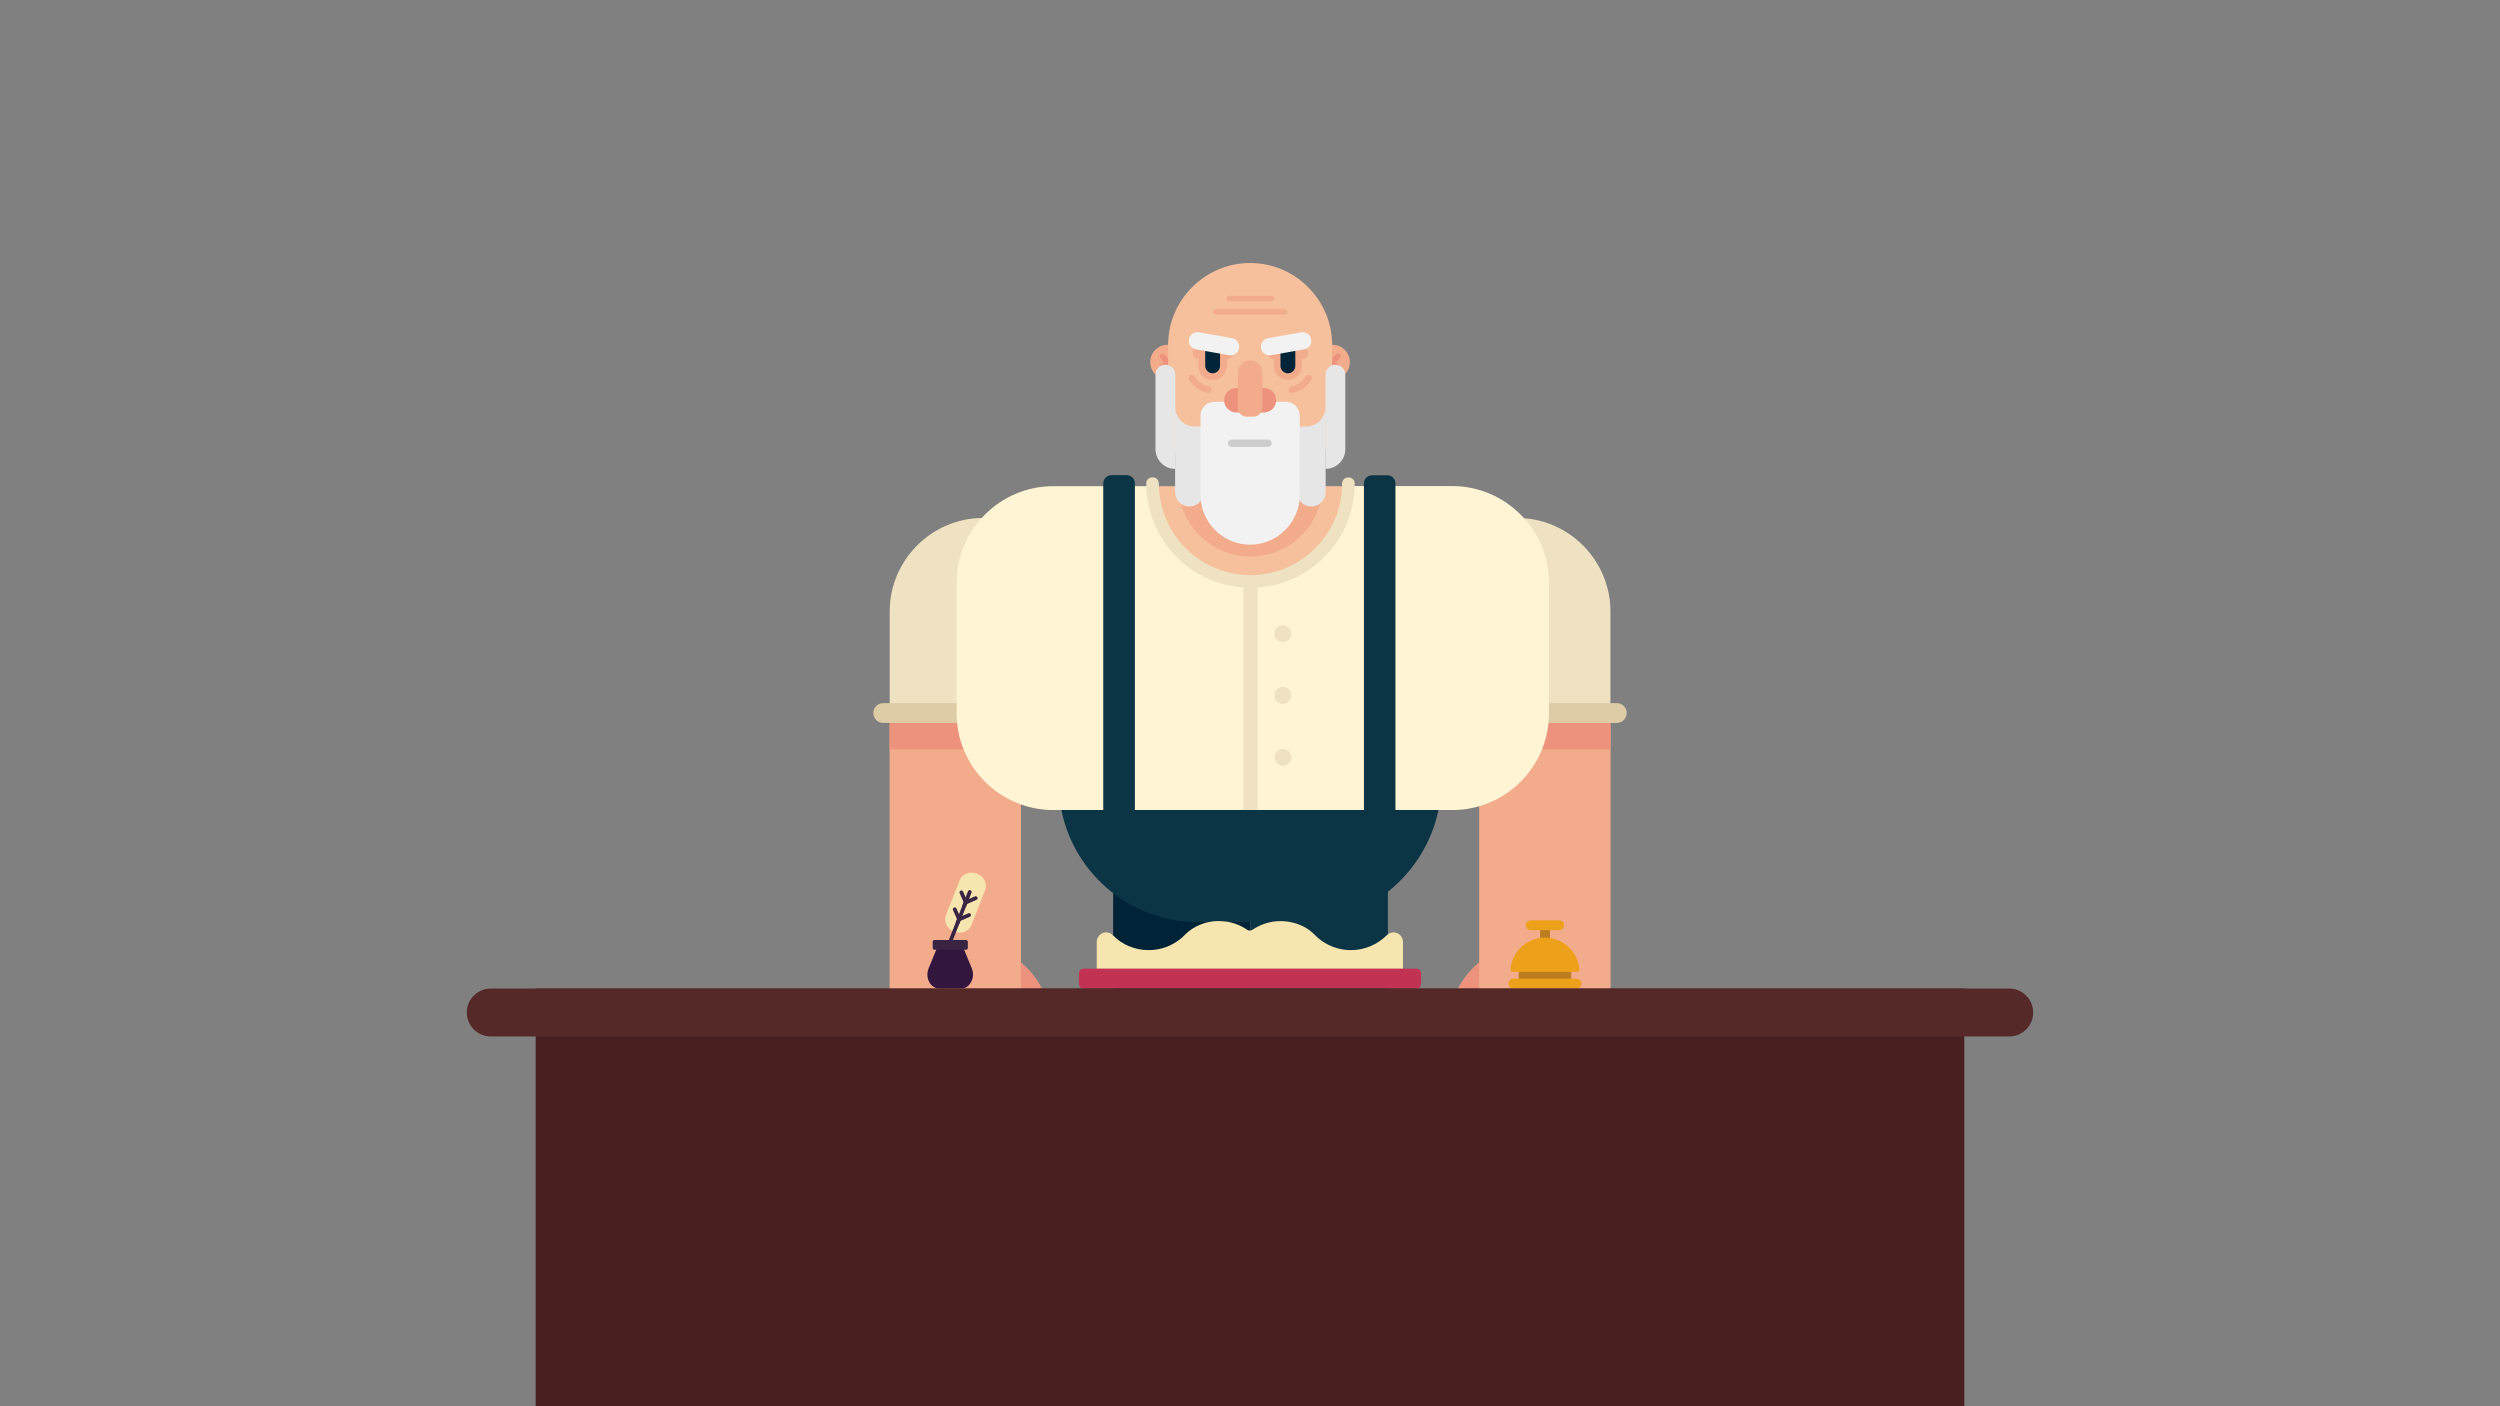 <?xml version="1.0" encoding="utf-8"?>
<!-- Generator: Adobe Illustrator 22.1.0, SVG Export Plug-In . SVG Version: 6.00 Build 0)  -->
<svg version="1.1" id="Layer_1" xmlns="http://www.w3.org/2000/svg" xmlns:xlink="http://www.w3.org/1999/xlink" x="0px" y="0px"
	 viewBox="0 0 1920 1080" style="enable-background:new 0 0 1920 1080;" xml:space="preserve">
<rect x="0" y="0" width="1920" height="1080" fill="#808080" stroke="none"/>
<style type="text/css">
	.st0{fill:#002337;}
	.st1{fill:#0B3544;}
	.st2{fill:#F2AC8C;}
	.st3{fill:#ED927D;}
	.st4{fill:#EFE2C2;}
	.st5{fill:#DDCCA6;}
	.st6{fill:#FFF4D4;}
	.st7{fill:#F6C09C;}
	.st8{fill:#F4B596;}
	.st9{fill:#E6E6E6;}
	.st10{fill:#012438;}
	.st11{fill:#F2F2F2;}
	.st12{fill:#CCCCCC;}
	.st13{fill:#F6E5AF;}
	.st14{fill:#BC7D20;}
	.st15{fill:#EDA11B;}
	.st16{fill:#C23253;}
	.st17{fill:#3A2444;}
	.st18{fill:#32163D;}
	.st19{fill:#492020;}
	.st20{fill:#562929;}
</style>
<g>
	<g>
		<g>
			<g>
				<rect x="854.9" y="656.4" class="st0" width="105.5" height="256.8"/>
				<path class="st1" d="M1106.9,494.3v106.1c0,5.8-0.5,11.4-1.3,16.9c-8.2,51.3-52.9,90.9-106.5,90.9H920
					c-53.4,0-97.9-39.6-105.7-90.9c-0.8-5.2-1.2-10.6-1.2-16.1V494.3H1106.9z"/>
				<rect x="960.4" y="656" class="st1" width="105.5" height="256.8"/>
			</g>
			<g>
				<g>
					<rect x="683.2" y="556.2" class="st2" width="100.9" height="230.8"/>
					<rect x="683.2" y="548" class="st3" width="100.9" height="27.5"/>
					<path class="st4" d="M826.6,469.5v17.8H784v67.4H683.3c0,0.1,0-14.7,0-22.6v-62.6c0-39.4,32.3-71.7,71.7-71.7
						c19.7,0,37.6,8.1,50.6,21.1C818.5,431.8,826.6,449.8,826.6,469.5z"/>
					<circle class="st2" cx="744.9" cy="787.1" r="61.8"/>
					<path class="st5" d="M756.3,555.2h-78c-4.2,0-7.6-3.4-7.6-7.6l0,0c0-4.2,3.4-7.6,7.6-7.6h78c4.2,0,7.6,3.4,7.6,7.6l0,0
						C763.9,551.8,760.5,555.2,756.3,555.2z"/>
					<path class="st3" d="M784,739.3V835c13.9-11.3,22.7-28.6,22.7-47.8C806.7,767.8,797.9,750.6,784,739.3z"/>
				</g>
				<g>
					<rect x="1136" y="556.2" class="st2" width="100.9" height="230.8"/>
					<rect x="1136" y="548" class="st3" width="100.9" height="27.5"/>
					<path class="st4" d="M1093.4,469.5v17.8h42.6v67.4h100.8c0,0.1,0-14.7,0-22.6v-62.6c0-39.4-32.3-71.7-71.7-71.7
						c-19.7,0-37.6,8.1-50.6,21.1C1101.5,431.8,1093.4,449.8,1093.4,469.5z"/>
					<circle class="st2" cx="1175.1" cy="787.1" r="61.8"/>
					<path class="st5" d="M1163.7,555.2h78c4.2,0,7.6-3.4,7.6-7.6l0,0c0-4.2-3.4-7.6-7.6-7.6h-78c-4.2,0-7.6,3.4-7.6,7.6l0,0
						C1156.1,551.8,1159.5,555.2,1163.7,555.2z"/>
					<path class="st3" d="M1136,739.3V835c-13.9-11.3-22.7-28.6-22.7-47.8C1113.3,767.8,1122.1,750.6,1136,739.3z"/>
				</g>
				<path class="st6" d="M1189.6,447.5V548c0,40.8-33.4,74.1-74.1,74.1H808.8c-40.8,0-74.1-33.4-74.1-74.1V447.5
					c0-40.8,33.4-74.1,74.1-74.1h79.4c0.9,38,30.9,68.7,68.6,70.8c1.4,0.1,2.7,0.1,4.1,0.1c1.1,0,2.1,0,3.2-0.1
					c38.1-1.7,68.6-32.6,69.5-70.9h81.9C1156.2,373.4,1189.6,406.8,1189.6,447.5z"/>
				<path class="st1" d="M871.6,371.3v275h-24.3v-275c0-3.5,2.9-6.4,6.4-6.4h11.5C868.8,364.9,871.6,367.8,871.6,371.3z"/>
				<path class="st1" d="M1071.8,642.7h-24.3V371.3c0-3.5,2.8-6.3,6.3-6.3h11.6c3.5,0,6.3,2.8,6.3,6.3V642.7z"/>
				<path class="st7" d="M1033.2,373.4c0,0.2,0,0.5,0,0.7c-0.5,15-5.5,28.9-13.8,40.2c-13.2,18.2-34.7,30-58.8,30
					c-24,0-45.2-11.6-58.5-29.5c-8.6-11.6-13.8-25.9-14.2-41.3v-0.1H1033.2z"/>
				<path class="st2" d="M1015.7,373.4c0,0.2,0,0.4,0,0.6c-0.4,11.4-4.2,21.9-10.5,30.6c-10.1,13.8-26.4,22.8-44.8,22.8
					c-18.2,0-34.4-8.8-44.5-22.4c-6.5-8.8-10.5-19.7-10.8-31.4v-0.1H1015.7z"/>
				<path class="st4" d="M1040.4,371.1v0.3c0,2-0.1,4-0.2,5.9c-0.9,12.3-4.6,23.8-10.4,33.9c-13.8,24-39.8,40.2-69.4,40.2
					c-29.4,0-55.1-15.9-69-39.5c-6.2-10.5-10.1-22.5-10.9-35.4c-0.1-1.7-0.2-3.4-0.2-5.1v-0.3c0-2.5,2.1-4.5,4.6-4.5h0.5
					c1.2,0,2.3,0.5,3.2,1.3c0.9,0.9,1.4,2.1,1.4,3.4c0,0.5,0,0.9,0,1.4c0,0.2,0,0.4,0,0.7c0.5,16,6.3,30.7,15.8,42.3
					c12.9,15.9,32.6,26,54.6,26c22.2,0,42-10.3,54.9-26.4c9.3-11.6,15-26.1,15.4-41.9c0,0,0-0.1,0-0.1c0-0.6,0-1.2,0-1.9
					c0-1.4,0.5-2.5,1.4-3.4c0.8-0.8,2-1.3,3.2-1.3h0.6C1038.4,366.7,1040.4,368.7,1040.4,371.1z"/>
				<path class="st4" d="M965.9,448.3v173.8H955V448.3c0-1.6,0.7-3.1,1.8-4.1c1-0.9,2.2-1.4,3.6-1.4h0c1.4,0,2.7,0.5,3.7,1.4
					C965.2,445.3,965.9,446.7,965.9,448.3z"/>
				<circle class="st4" cx="985.2" cy="486.6" r="6.5"/>
				<circle class="st4" cx="985.2" cy="534.1" r="6.5"/>
				<circle class="st4" cx="985.2" cy="581.6" r="6.5"/>
				<circle class="st2" cx="896.7" cy="278.1" r="13.3"/>
				<circle class="st2" cx="1023.4" cy="278.1" r="13.3"/>
				<path class="st3" d="M1029.1,275.2l-8.4,8.4c-0.8,0.8-2.2,0.8-3.1,0l0,0c-0.8-0.8-0.8-2.2,0-3.1l8.4-8.4c0.8-0.8,2.2-0.8,3.1,0
					l0,0C1029.9,272.9,1029.9,274.3,1029.1,275.2z"/>
				<path class="st3" d="M1026,284l-8.5-8.5c-0.8-0.8-0.8-2.2,0-3.1l0,0c0.8-0.8,2.2-0.8,3.1,0l8.5,8.5c0.8,0.8,0.8,2.2,0,3.1l0,0
					C1028.3,284.8,1026.9,284.8,1026,284z"/>
				<path class="st3" d="M902.8,275.2l-8.4,8.4c-0.8,0.8-2.2,0.8-3.1,0l0,0c-0.8-0.8-0.8-2.2,0-3.1l8.4-8.4c0.8-0.8,2.2-0.8,3.1,0
					l0,0C903.7,272.9,903.7,274.3,902.8,275.2z"/>
				<path class="st3" d="M899.8,284l-8.5-8.5c-0.8-0.8-0.8-2.2,0-3.1l0,0c0.8-0.8,2.2-0.8,3.1,0l8.5,8.5c0.8,0.8,0.8,2.2,0,3.1l0,0
					C902,284.8,900.6,284.8,899.8,284z"/>
				<path class="st7" d="M960.1,384.7L960.1,384.7c-34.7,0-63-28.4-63-63V265c0-34.7,28.4-63,63-63h0c34.7,0,63,28.4,63,63v56.6
					C1023.2,356.3,994.8,384.7,960.1,384.7z"/>
				<path class="st2" d="M941.9,276h-21c-2.7,0-4.9-2.2-4.9-4.9l0,0c0-2.7,2.2-4.9,4.9-4.9h21c2.7,0,4.9,2.2,4.9,4.9l0,0
					C946.8,273.8,944.6,276,941.9,276z"/>
				<path class="st2" d="M944,227.1h32.6c1.2,0,2.1,0.9,2.1,2.1v0c0,1.2-0.9,2.1-2.1,2.1H944c-1.2,0-2.1-0.9-2.1-2.1v0
					C941.9,228,942.8,227.1,944,227.1z"/>
				<path class="st2" d="M933.9,237.4h52.8c1.2,0,2.1,0.9,2.1,2.1v0c0,1.2-0.9,2.1-2.1,2.1h-52.8c-1.2,0-2.1-0.9-2.1-2.1v0
					C931.8,238.4,932.7,237.4,933.9,237.4z"/>
				<path class="st8" d="M942.1,269.8V281c0,6-4.8,10.8-10.8,10.8s-10.8-4.8-10.8-10.8v-11.2c0-6,4.8-10.8,10.8-10.8
					S942.1,263.9,942.1,269.8z"/>
				<path class="st2" d="M915.4,287.8L915.4,287.8c-2,0-3.2,2.2-2.2,3.9c3.1,5.2,8.4,8.9,14.6,10c1.5,0.3,2.9-1,2.9-2.5v0
					c0-1.2-0.9-2.3-2.1-2.5c-4.7-0.8-8.7-3.6-11-7.6C917.2,288.3,916.3,287.8,915.4,287.8z"/>
				<path class="st9" d="M996.1,327.7v50.3c0,6.1,5,11,11,11c6.1,0,11-5,11-11v-65.6c0,8.4-6.8,15.2-15.2,15.2H996.1z"/>
				<path class="st2" d="M1002.8,289.1c-2.3,3.9-6.3,6.8-11,7.6c-1.2,0.2-2.1,1.3-2.1,2.5v0c0,1.6,1.4,2.8,2.9,2.5
					c6.2-1,11.5-4.8,14.6-10c1-1.7-0.2-3.9-2.2-3.9l0,0C1004.1,287.8,1003.3,288.3,1002.8,289.1z"/>
				<path class="st8" d="M942.1,269.8V281c0,6-4.8,10.8-10.8,10.8s-10.8-4.8-10.8-10.8v-11.2c0-6,4.8-10.8,10.8-10.8
					S942.1,263.9,942.1,269.8z"/>
				<path class="st2" d="M942.1,269.8V281c0,6-4.8,10.8-10.8,10.8s-10.8-4.8-10.8-10.8v-11.2c0-6,4.8-10.8,10.8-10.8
					S942.1,263.9,942.1,269.8z"/>
				<path class="st9" d="M924.5,327.7v50.3c0,6.1-5,11-11,11c-6.1,0-11-5-11-11v-65.6c0,8.4,6.8,15.2,15.2,15.2H924.5z"/>
				<path class="st2" d="M999.6,276h-21c-2.7,0-4.9-2.2-4.9-4.9l0,0c0-2.7,2.2-4.9,4.9-4.9h21c2.7,0,4.9,2.2,4.9,4.9l0,0
					C1004.5,273.8,1002.3,276,999.6,276z"/>
				<path class="st2" d="M989,291.8c-6,0-10.8-4.8-10.8-10.8v-11.2c0-6,4.8-10.8,10.8-10.8s10.8,4.8,10.8,10.8V281
					C999.8,287,994.9,291.8,989,291.8z"/>
				<path class="st10" d="M931.3,286.7L931.3,286.7c-3.1,0-5.7-2.6-5.7-5.7v-11.2c0-3.1,2.6-5.7,5.7-5.7l0,0c3.1,0,5.7,2.6,5.7,5.7
					V281C937,284.1,934.4,286.7,931.3,286.7z"/>
				<path class="st10" d="M989.1,286.7L989.1,286.7c-3.1,0-5.7-2.6-5.7-5.7v-11.2c0-3.1,2.6-5.7,5.7-5.7h0c3.1,0,5.7,2.6,5.7,5.7
					V281C994.8,284.1,992.3,286.7,989.1,286.7z"/>
				<path class="st11" d="M943.9,272.8l-25.4-4.5c-3.6-0.6-6-4.1-5.4-7.7v0c0.6-3.6,4.1-6,7.7-5.4l25.4,4.5c3.6,0.6,6,4.1,5.4,7.7v0
					C951,271,947.5,273.5,943.9,272.8z"/>
				<path class="st11" d="M1001.6,268.3l-25.4,4.5c-3.6,0.6-7.1-1.8-7.7-5.4v0c-0.6-3.6,1.8-7.1,5.4-7.7l25.4-4.5
					c3.6-0.6,7.1,1.8,7.7,5.4v0C1007.6,264.3,1005.2,267.7,1001.6,268.3z"/>
				<path class="st11" d="M998.2,319.2v61c0,21-17.2,38.1-38.1,38.1S922,401.2,922,380.2v-61c0-5.8,4.8-10.6,10.6-10.6h55.1
					C993.5,308.6,998.2,313.4,998.2,319.2z"/>
				<path class="st3" d="M959,309.9v-5.1c0-3.8,3.1-6.8,6.8-6.8h4.9c5.2,0,9.4,4.2,9.4,9.4v0c0,5.2-4.2,9.4-9.4,9.4h-4.9
					C962.1,316.8,959,313.7,959,309.9z"/>
				<path class="st3" d="M961.2,304.9v5.1c0,3.8-3.1,6.8-6.8,6.8h-4.9c-5.2,0-9.4-4.2-9.4-9.4v0c0-5.2,4.2-9.4,9.4-9.4h4.9
					C958.2,298,961.2,301.1,961.2,304.9z"/>
				<path class="st2" d="M962.6,320h-5.1c-3.8,0-6.8-3.1-6.8-6.8v-27c0-5.2,4.2-9.4,9.4-9.4l0,0c5.2,0,9.4,4.2,9.4,9.4v27
					C969.4,317,966.3,320,962.6,320z"/>
				<path class="st12" d="M973.9,343.2h-28.1c-1.6,0-2.8-1.3-2.8-2.8l0,0c0-1.6,1.3-2.8,2.8-2.8h28.1c1.6,0,2.8,1.3,2.8,2.8l0,0
					C976.8,341.9,975.5,343.2,973.9,343.2z"/>
				<path class="st9" d="M902.5,360.1L902.5,360.1c-8.3,0-15.1-6.8-15.1-15.1v-57.3c0-4.2,3.4-7.6,7.6-7.6h0c4.2,0,7.6,3.4,7.6,7.6
					V360.1z"/>
				<path class="st9" d="M1018.1,360.1L1018.1,360.1c8.3,0,15.1-6.8,15.1-15.1v-57.3c0-4.2-3.4-7.6-7.6-7.6h0
					c-4.2,0-7.6,3.4-7.6,7.6V360.1z"/>
			</g>
		</g>
		<path class="st13" d="M1077.5,723.6v20.9h-55.2v0.2H897.5v-0.2h-55.2v-20.9c0-2.9,1.6-5.7,4.3-6.9c2.9-1.3,6-0.5,8.1,1.6
			c7,7.1,16.7,11.4,27.5,11.4c9.3,0,17.9-3.3,24.6-8.8c0.8-0.6,1.8-1.6,2.7-2.5c2.6-2.6,5.6-5,8.9-6.7c6.1-3.2,13.2-4.8,20.6-4.2
			c7,0.5,13.4,2.8,18.9,6.6c1.2,0.8,2.7,0.8,3.9,0c5.5-3.7,12-6.1,18.9-6.6c7.5-0.5,14.5,1.1,20.6,4.2c3.3,1.7,6.3,4.1,8.9,6.7
			c0.9,0.9,1.9,1.9,2.7,2.5c6.7,5.5,15.3,8.8,24.6,8.8c10.7,0,20.5-4.4,27.5-11.4c2.1-2.1,5.2-2.9,8.1-1.6
			C1075.9,717.9,1077.5,720.7,1077.5,723.6z"/>
		<path class="st14" d="M1186.6,731L1186.6,731c-2.1,0-3.8-1.7-3.8-3.8V711c0-2.1,1.7-3.8,3.8-3.8l0,0c2.1,0,3.8,1.7,3.8,3.8v16.2
			C1190.4,729.2,1188.7,731,1186.6,731z"/>
		<path class="st15" d="M1171.8,710.6L1171.8,710.6c0-2.1,1.7-3.8,3.8-3.8h21.8c2.1,0,3.8,1.7,3.8,3.8l0,0c0,2.1-1.7,3.8-3.8,3.8
			h-21.8C1173.5,714.4,1171.8,712.7,1171.8,710.6z"/>
		<path class="st16" d="M1087.7,759.3H832.3c-2,0-3.7-1.6-3.7-3.7v-8c0-2,1.6-3.7,3.7-3.7h255.4c2,0,3.7,1.6,3.7,3.7v8
			C1091.4,757.6,1089.7,759.3,1087.7,759.3z"/>
		<rect x="1166.3" y="741.5" class="st14" width="40.4" height="11.8"/>
		<path class="st13" d="M756.6,683.6l-10.6,27c-1.9,4.8-7.8,7-13.2,4.9c-1.5-0.6-2.7-1.4-3.8-2.4c-2.8-2.7-3.9-6.7-2.5-10.2l10.6-27
			c1.4-3.5,4.9-5.6,8.8-5.7c1.5,0,3,0.2,4.4,0.8c2.7,1.1,4.8,3,5.9,5.3C757.3,678.5,757.6,681.1,756.6,683.6z"/>
		<path class="st17" d="M746.1,685.6l-22.2,56.6c-0.3,0.7-1.1,1.1-1.9,0.8s-1.1-1.1-0.8-1.9l22.2-56.6c0.3-0.7,1.1-1.1,1.9-0.8
			S746.4,684.8,746.1,685.6z"/>
		<g>
			<path class="st17" d="M738.1,706l-1.5,3.8l-1.6-3.8l-3.1-7.1c-0.3-0.7,0-1.6,0.8-1.9c0.4-0.2,0.8-0.2,1.1,0
				c0.4,0.1,0.6,0.4,0.8,0.8l1.9,4.4L738.1,706z"/>
			<path class="st17" d="M735.4,705l-1.5,3.8l3.8-1.6l7.1-3.1c0.7-0.3,1.1-1.2,0.8-1.9c-0.2-0.4-0.5-0.6-0.8-0.8
				c-0.4-0.1-0.7-0.1-1.1,0l-4.4,1.9L735.4,705z"/>
			<path class="st17" d="M743.2,693l-1.5,3.8l-1.6-3.8l-3.1-7.1c-0.3-0.7,0-1.6,0.8-1.9c0.4-0.2,0.8-0.2,1.1,0
				c0.4,0.1,0.6,0.4,0.8,0.8l1.9,4.4L743.2,693z"/>
			<path class="st17" d="M740.5,692l-1.5,3.8l3.8-1.6l7.1-3.1c0.7-0.3,1.1-1.2,0.8-1.9c-0.2-0.4-0.5-0.6-0.8-0.8
				c-0.4-0.1-0.7-0.1-1.1,0l-4.4,1.9L740.5,692z"/>
		</g>
		<path class="st15" d="M1211.2,746.4h-49.4c-1,0-1.9-0.9-1.8-1.9c0,0,0,0,0,0c1.1-13.7,12.5-24.4,26.5-24.4s25.4,10.8,26.5,24.4
			c0,0,0,0,0,0C1213.1,745.5,1212.3,746.4,1211.2,746.4z"/>
		<path class="st15" d="M1210.8,759.2h-48.5c-2.1,0-3.8-1.7-3.8-3.8l0,0c0-2.1,1.7-3.8,3.8-3.8h48.5c2.1,0,3.8,1.7,3.8,3.8l0,0
			C1214.6,757.5,1212.9,759.2,1210.8,759.2z"/>
		<path class="st18" d="M738.2,759.2h-16.8c-2.3,0-4.5-1-6.1-2.7l0,0c-3.1-3.4-3.9-8.3-2.2-12.6l7.1-17.4c0.3-0.8,1.1-1.3,1.9-1.3
			h15.3c0.8,0,1.6,0.5,1.9,1.3l7.1,17.4c1.7,4.3,0.9,9.1-2.2,12.6l0,0C742.7,758.2,740.5,759.2,738.2,759.2z"/>
		<path class="st17" d="M741.9,729.4h-24.2c-0.8,0-1.4-0.7-1.4-1.4v-4.7c0-0.8,0.7-1.4,1.4-1.4h24.2c0.8,0,1.4,0.7,1.4,1.4v4.7
			C743.4,728.8,742.7,729.4,741.9,729.4z"/>
	</g>
	<rect x="411.4" y="759.2" class="st19" width="1097.2" height="320.8"/>
	<path class="st20" d="M1561.5,777.6c0,10.1-8.2,18.4-18.4,18.4H376.9c-5.1,0-9.7-2.1-13-5.4c-3.3-3.3-5.4-7.9-5.4-13
		c0-10.1,8.2-18.4,18.4-18.4h1166.2c5.1,0,9.7,2.1,13,5.4C1559.4,767.9,1561.5,772.5,1561.5,777.6z"/>
</g>
</svg>
